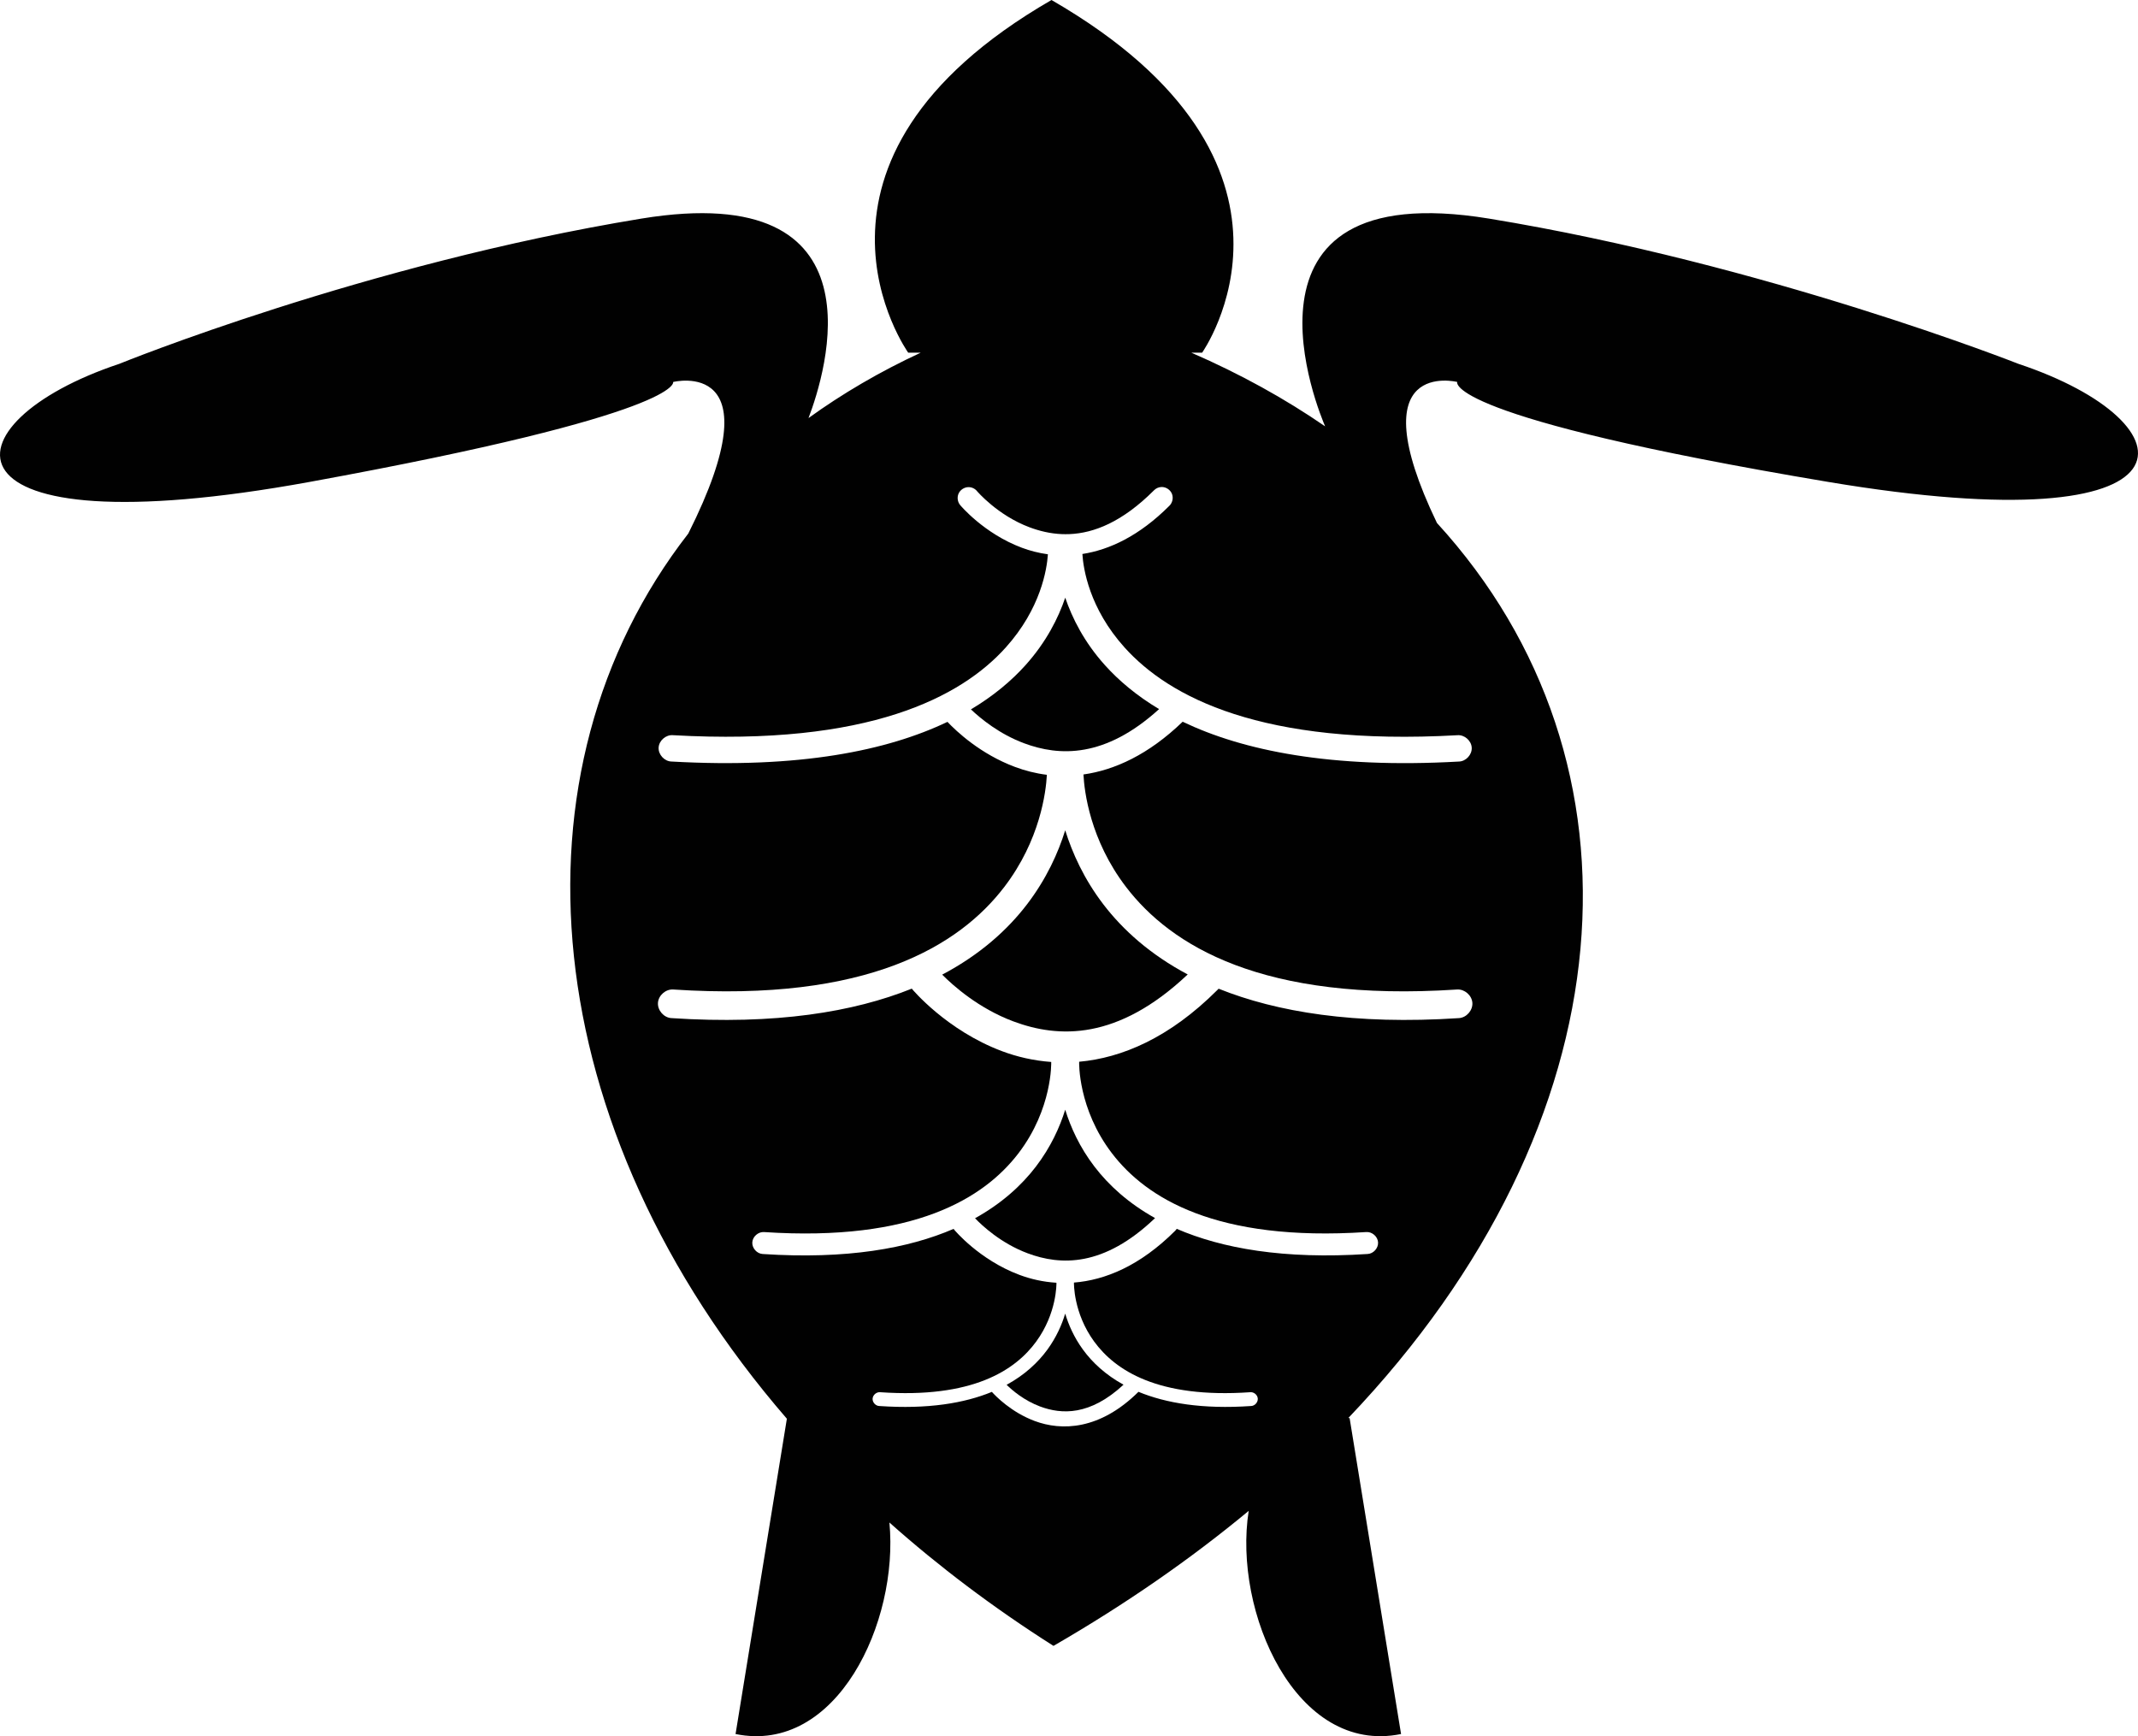 <?xml version="1.0" encoding="utf-8"?>
<!-- Generator: Adobe Illustrator 15.1.0, SVG Export Plug-In . SVG Version: 6.00 Build 0)  -->
<!DOCTYPE svg PUBLIC "-//W3C//DTD SVG 1.1//EN" "http://www.w3.org/Graphics/SVG/1.1/DTD/svg11.dtd">
<svg version="1.1" id="Layer_1" xmlns="http://www.w3.org/2000/svg" xmlns:xlink="http://www.w3.org/1999/xlink" x="0px" y="0px"
	 width="100px" height="81.208px" viewBox="0 0 100 81.208" enable-background="new 0 0 100 81.208" xml:space="preserve">
<g>
	<path fill="#010101" d="M48.448,54.572c-0.667,0.871-1.589,1.715-2.843,2.411c0.319,0.333,1.207,1.17,2.459,1.638
		c1.545,0.578,3.562,0.65,5.961-1.646c-1.248-0.696-2.166-1.536-2.83-2.403c-0.702-0.916-1.121-1.856-1.372-2.666
		C49.571,52.716,49.15,53.655,48.448,54.572z"/>
	<path fill="#010101" d="M48.988,63.129c-0.438,0.599-1.053,1.178-1.906,1.644c0.266,0.26,0.816,0.733,1.562,1.013
		c1.016,0.379,2.338,0.436,3.906-1.018c-0.848-0.466-1.461-1.043-1.896-1.639c-0.423-0.579-0.677-1.172-0.832-1.686
		C49.668,61.957,49.411,62.549,48.988,63.129z"/>
	<path fill="#010101" d="M94.406,17.018c0,0-11.809-4.67-24.76-6.793c-12.652-2.074-7.893,9.194-7.666,9.717
		c-1.871-1.288-3.955-2.444-6.256-3.445h0.502c0,0,6.247-8.822-7.045-16.497v0C36.088,7.56,42.48,16.497,42.48,16.497h0.582
		c-1.916,0.89-3.666,1.916-5.246,3.058c0.797-2.09,3.668-11.213-7.819-9.33C17.046,12.348,5.58,17.018,5.58,17.018
		c-8.28,2.76-8.896,8.772,8.917,5.521c17.532-3.201,16.988-4.672,16.988-4.672s4.878-1.217,0.709,7.088
		c-8.656,11.138-7.147,27.809,4.61,41.405l-2.4,14.748c4.726,0.967,7.643-5.225,7.196-9.894c2.293,2.042,4.85,3.978,7.674,5.771
		c3.396-1.962,6.439-4.082,9.131-6.315c-0.742,4.714,2.213,11.444,7.126,10.438L63.125,66.33c-0.021-0.002-0.04-0.002-0.06-0.004
		c13.195-13.842,14.372-30.688,4.144-41.866c-3.73-7.762,0.949-6.594,0.949-6.594s-0.715,1.643,17.332,4.672
		C103.348,25.535,102.687,19.777,94.406,17.018z M68.164,34.389c0.329-0.03,0.654,0.25,0.672,0.58
		c0.02,0.33-0.271,0.645-0.602,0.652c-5.994,0.337-10.106-0.516-12.918-1.863c-1.604,1.548-3.193,2.263-4.64,2.467
		c0.04,0.782,0.304,3.057,1.995,5.266c2.086,2.724,6.35,5.396,15.484,4.792c0.35-0.022,0.689,0.275,0.712,0.625
		c0.023,0.35-0.274,0.689-0.624,0.713c-4.881,0.322-8.529-0.285-11.244-1.375c-0.02,0.023-0.041,0.045-0.064,0.064
		c-2.242,2.242-4.473,3.174-6.46,3.352c0,0.008,0,0.016,0,0.023c0,0-0.066,2.169,1.536,4.262c1.602,2.092,4.875,4.144,11.892,3.681
		c0.271-0.021,0.535,0.208,0.553,0.479s-0.215,0.532-0.485,0.547c-3.929,0.259-6.818-0.263-8.931-1.176
		c-0.02,0.03-0.042,0.058-0.067,0.083c-1.647,1.647-3.285,2.316-4.741,2.43c-0.001,0.015-0.036,1.414,0.944,2.758
		c0.986,1.35,2.988,2.669,7.293,2.371c0.174-0.021,0.35,0.123,0.361,0.298s-0.141,0.343-0.316,0.347
		c-2.277,0.157-3.986-0.136-5.265-0.664c-1.81,1.794-3.598,1.835-4.856,1.364c-1.094-0.409-1.822-1.163-2.001-1.361
		c-1.278,0.527-2.987,0.818-5.263,0.661c-0.174-0.004-0.328-0.172-0.315-0.347s0.188-0.319,0.361-0.298
		c4.304,0.298,6.308-1.021,7.292-2.371c0.965-1.322,0.947-2.693,0.945-2.75c-0.625-0.037-1.206-0.173-1.727-0.367
		c-1.887-0.705-3.047-2.105-3.047-2.105c-0.013-0.016-0.024-0.031-0.035-0.048c-2.113,0.913-5.002,1.435-8.93,1.176
		c-0.271-0.015-0.503-0.276-0.486-0.547s0.283-0.5,0.553-0.479c7.016,0.463,10.29-1.589,11.893-3.681
		c1.602-2.093,1.535-4.262,1.535-4.262c0-0.004,0-0.009,0-0.014c-0.83-0.06-1.602-0.242-2.295-0.502
		c-2.607-0.975-4.211-2.908-4.211-2.908c-0.006-0.006-0.011-0.012-0.016-0.019c-2.715,1.091-6.364,1.7-11.248,1.378
		c-0.35-0.023-0.646-0.363-0.624-0.713c0.023-0.35,0.362-0.647,0.712-0.625c9.134,0.604,13.398-2.068,15.484-4.792
		c1.681-2.195,1.953-4.454,1.995-5.25c-0.533-0.066-1.033-0.197-1.49-0.368c-1.623-0.606-2.745-1.67-3.16-2.108
		c-2.812,1.344-6.922,2.192-12.907,1.855c-0.33-0.008-0.621-0.323-0.603-0.652s0.343-0.61,0.672-0.58
		c9.165,0.516,13.485-1.79,15.565-4.103c1.641-1.825,1.924-3.662,1.971-4.358c-0.434-0.06-0.841-0.166-1.215-0.306
		c-1.785-0.667-2.883-1.99-2.883-1.99c-0.127-0.146-0.16-0.368-0.08-0.545s0.268-0.299,0.461-0.301
		c0.153-0.002,0.307,0.069,0.402,0.188c0,0,0.959,1.131,2.457,1.691c0.461,0.172,0.967,0.297,1.515,0.319
		c0.11,0.004,0.22,0.004,0.333,0c0.004,0,0.007,0,0.011,0c0.001,0,0.001,0,0.003,0c1.153-0.046,2.479-0.57,3.952-2.043
		c0.093-0.099,0.227-0.159,0.362-0.161c0.205-0.004,0.406,0.128,0.483,0.318c0.077,0.189,0.026,0.425-0.124,0.565
		c-1.402,1.403-2.797,2.055-4.064,2.25c0.043,0.686,0.319,2.535,1.971,4.371C54.679,32.599,58.999,34.905,68.164,34.389z"/>
	<path fill="#010101" d="M49.823,38.836c-0.328,1.054-0.877,2.275-1.791,3.469s-2.196,2.35-3.963,3.283
		c0.503,0.507,1.696,1.576,3.327,2.186c2.117,0.792,4.878,0.901,8.156-2.195c-1.756-0.933-3.031-2.085-3.941-3.273
		C50.697,41.112,50.151,39.889,49.823,38.836L49.823,38.836z"/>
	<path fill="#010101" d="M51.682,31.114c-0.977-1.085-1.535-2.209-1.858-3.158c-0.323,0.949-0.885,2.072-1.86,3.158
		c-0.654,0.727-1.49,1.434-2.551,2.067c0.462,0.438,1.333,1.153,2.48,1.582c1.647,0.616,3.787,0.709,6.32-1.595
		C53.161,32.538,52.33,31.836,51.682,31.114z"/>
</g>
</svg>

